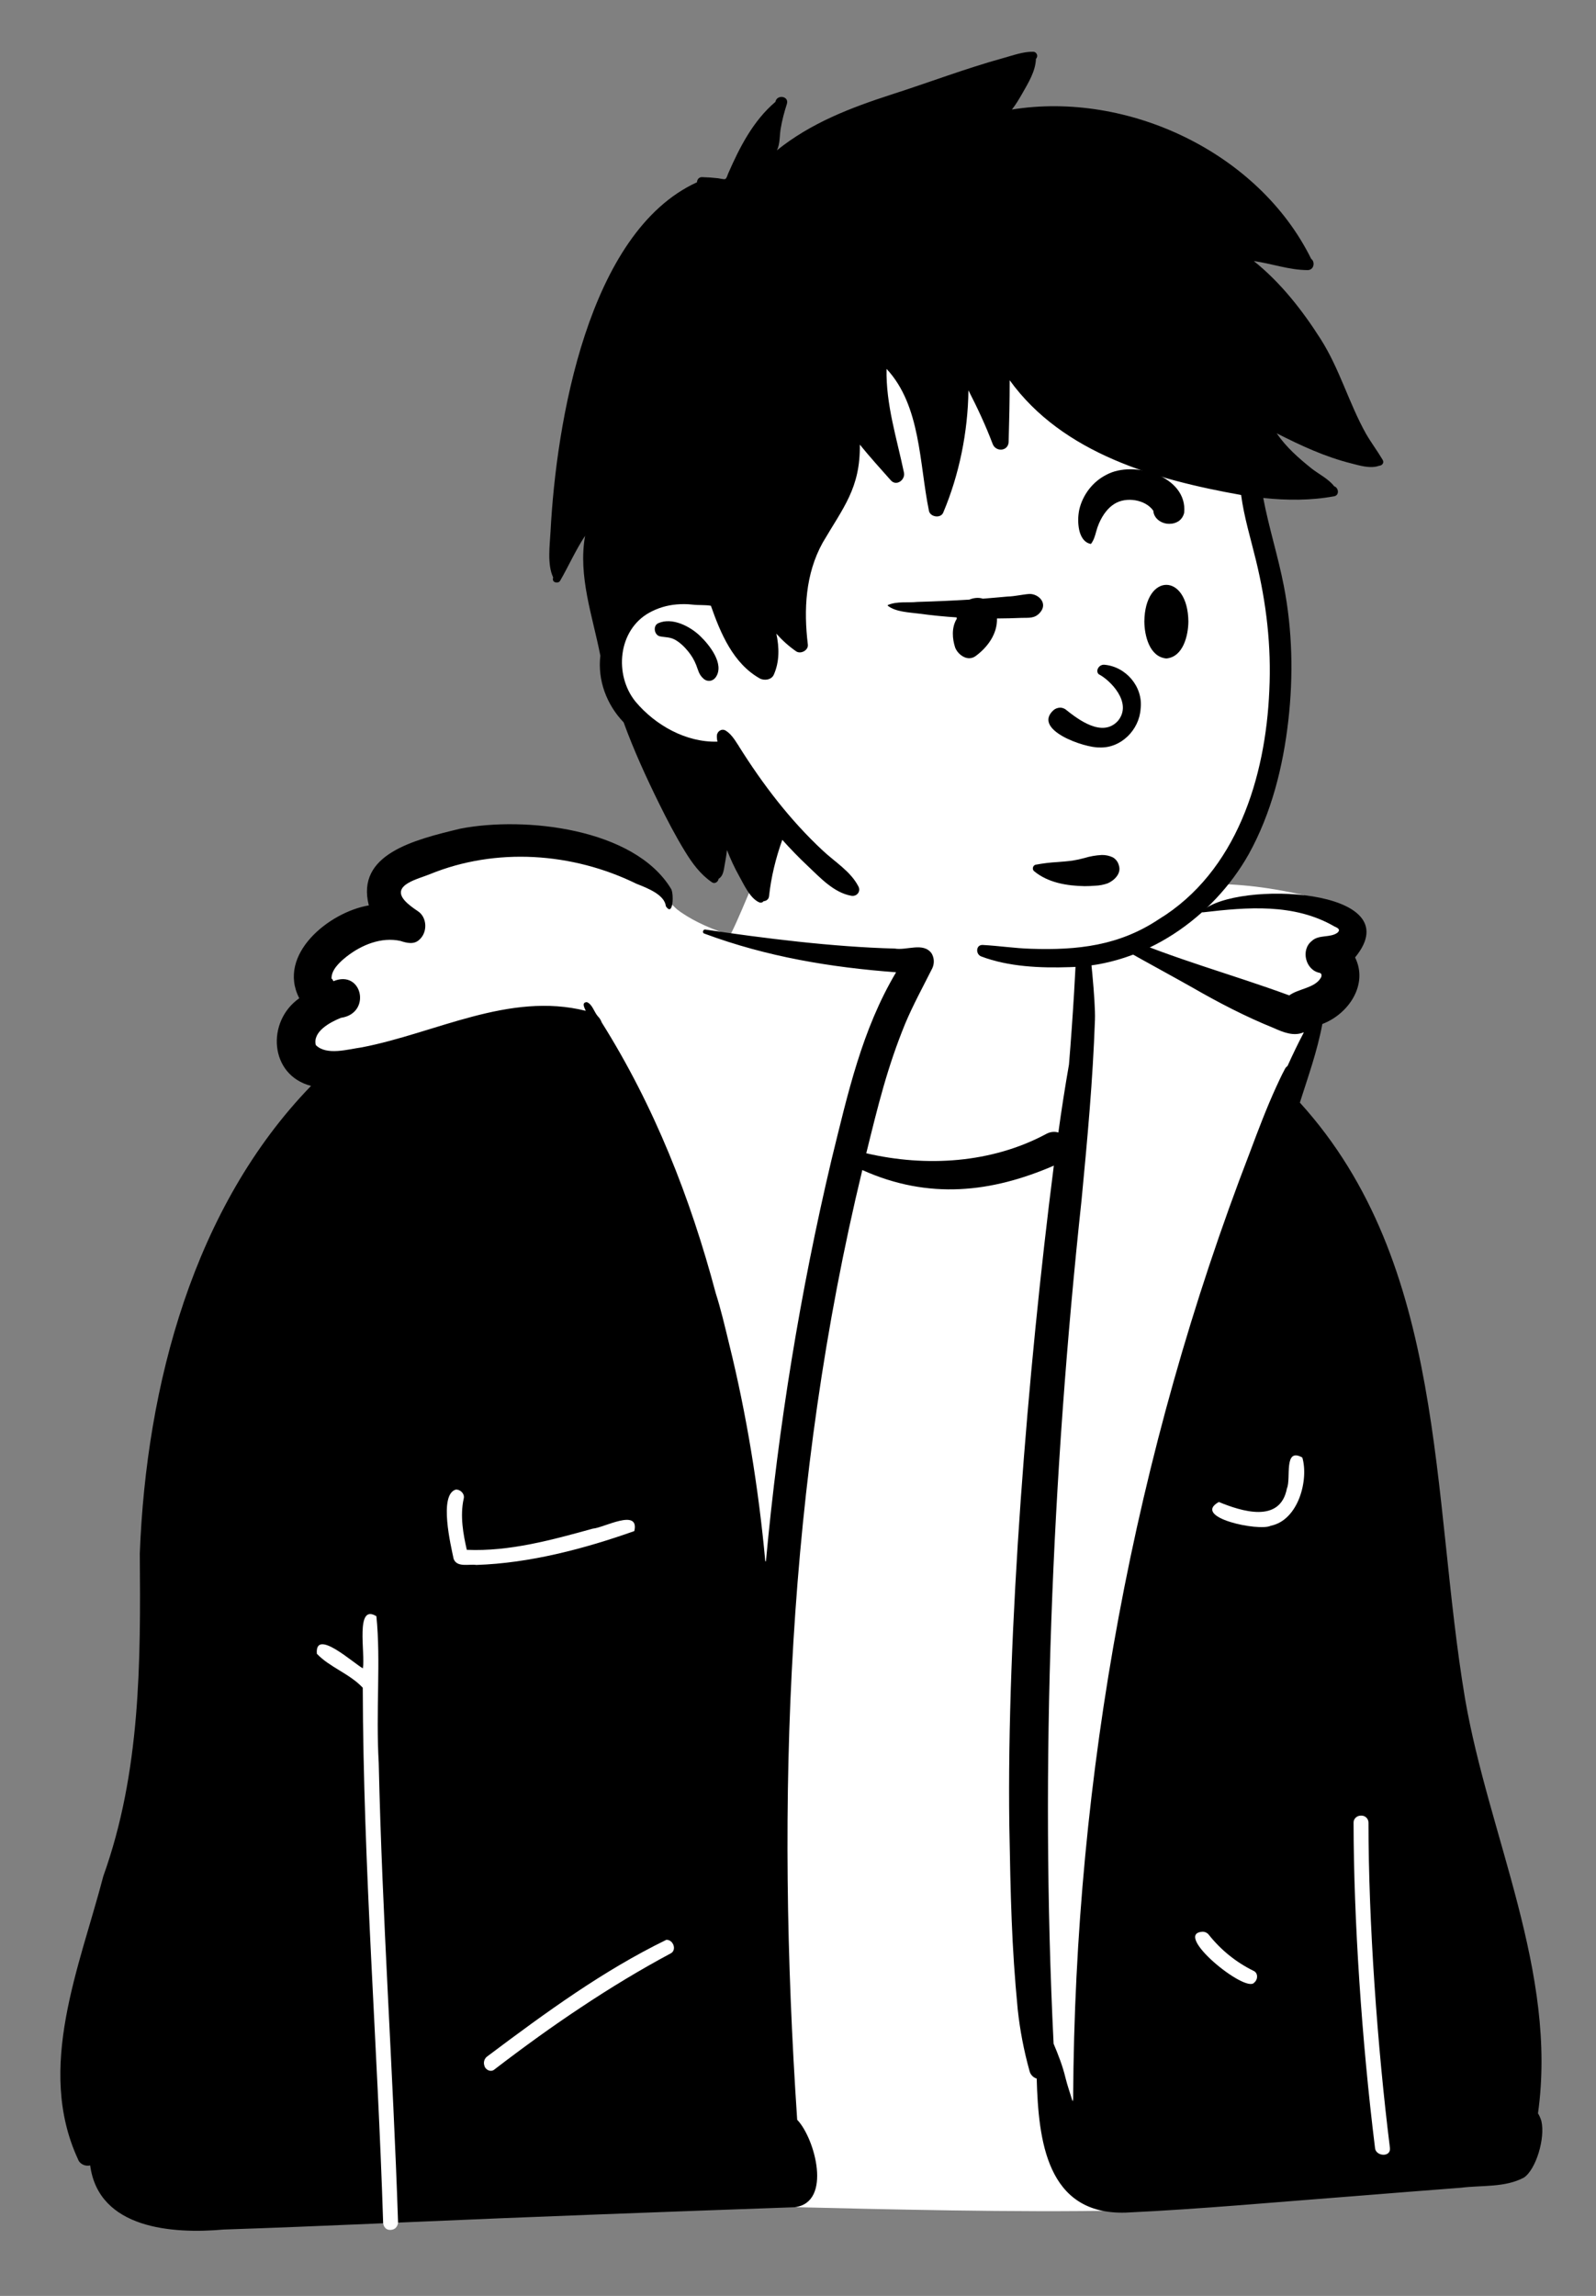 <svg width="137" height="197" xmlns="http://www.w3.org/2000/svg" xmlns:xlink="http://www.w3.org/1999/xlink" xml:space="preserve" overflow="hidden"><rect width="100%" height="100%" fill="#808080" stroke="none"/><defs><clipPath id="clip0"><rect x="0" y="0" width="137" height="197"/></clipPath></defs><g clip-path="url(#clip0)"><path d="M32.23 189.901C27.89 189.889 24.21 189.614 20.13 188.68 19.38 189.769 17.59 189.74 16.92 188.588 16.5 188.116 15.86 186.863 15.98 186.93 11.24 171.028 13.88 154.284 16.7 137.605 18.63 124.542 24.92 112.055 28.21 99.632 30.33 94.158 23.8 88.681 28.41 84.164 27.83 81.045 30.85 78.417 33.78 78.231 36.77 69.622 46.7 71.134 53.85 74.684 57.93 76.709 59.3 80.67 62.48 80.591 62.91 79.883 63.51 78.474 64.2 76.842L64.2 76.841C65.13 74.767 66.62 70.798 68.05 69.612 73.12 67.081 81.2 68.983 86.12 69.414 90.64 69.493 91.46 73.481 92.81 77.981 96.9 76.637 107.43 75.288 112.85 77.881 115.31 79.06 116.37 78.724 115.63 81.903 115.08 83.291 113.31 86.018 112.46 86.849 112.23 87.322 112.81 87.688 112.63 88.158 110.35 94.336 110.33 99.086 111.03 105.732 112.72 117.635 116.34 131.996 118.52 143.915 119.44 153.965 127.76 179.121 121.48 186.333 119.46 188.03 116.63 186.765 114.19 187.251 105.89 188.342 97.83 188.704 88.85 188.701 70.19 188.444 32.44 189.901 32.23 189.901Z" fill="#FFFFFF"/><path d="M89.06 175.509C89.08 174.598 87.86 150.784 88.34 139.741 88.73 122.318 92.33 106.74 92.89 87.847L93.34 84.702C93.21 83.112 92.79 80.942 92.73 79.36 92.66 77.432 93.1 77.495 93.13 77.396 100.34 75.587 105.4 75.319 111.92 76.81 111.97 76.822 112.22 76.923 112.27 76.947 112.88 77.268 113.04 77.931 115.27 79.418 115.59 80.186 115.17 81.12 114.67 81.855 114.18 82.595 113.87 84.574 113.87 84.686 113.85 85.345 113.64 85.981 113.26 86.521 112.83 87.135 112.57 87.792 112.57 87.792 112.57 87.792 111.7 90.641 111.08 91.981 105.94 103.506 102.8 115.779 99.81 128.369 95.68 145.782 92.5 163.589 92.75 181.076 92.76 181.58 92.02 181.982 91.85 181.504 91.36 180.046 89.24 175.929 89.06 175.509ZM66.58 136.511 64.62 136.614C64.06 130.254 63.38 121.428 61.98 115.164 61.63 113.58 61.36 112.384 60.96 111.086 58.73 102.718 55.25 94.905 50.56 87.615 45.06 86.017 40.37 87.978 34.69 89.657 32.16 90.279 30.1 90.883 27.62 90.521 25.13 89.761 26.21 86.427 26.76 84.359 27.51 81.506 31.05 79.011 32.88 79.139 33.48 79.101 33.07 76.238 33.86 75.107 36.69 73.01 41.48 72.173 45 72.083 48.28 72.072 51.32 72.943 54.28 74.357 55.51 74.816 57.6 76.474 57.6 77.613 61.89 81.392 71.59 81.974 77.69 82.493 78.28 82.543 78.62 83.164 78.35 83.694 71.03 98.482 68.65 120.065 66.58 136.511Z" fill="#FFFFFF"/><path d="M91.87 98.632C91.87 98.632 90.4 112.917 89.82 119.166 88.68 131.625 87.98 144.136 88.07 156.651 88.1 159.887 88.4 167.038 88.4 167.038 88.56 170.56 90.51 179.828 90.51 179.828 90.62 181.417 90.95 184.718 91.64 186.159 92.31 187.563 95.69 189.587 96.11 189.672 87.39 189.851 75.94 189.569 67.2 189.358 68.11 189.215 68.62 188.497 68.75 187.582 68.98 185.732 68.54 183.859 67.52 182.302 67.41 182.145 66.92 175.215 66.8 173.537 66.55 170.175 66.36 166.807 66.29 163.437 66.14 156.697 66.25 149.958 66.63 143.22 67.39 129.774 69.18 114.816 72.09 101.664 72.3 100.706 72.41 100.174 72.63 99.217 74.9 100.394 79.04 100.39 81.52 100.407 84.62 100.427 91.87 98.632 91.87 98.632Z" fill="#FFFFFF"/><path d="M132.31 181.988C132.24 181.758 132.15 181.538 132.02 181.336 133.72 169.232 127.8 157.574 125.76 145.76 122.83 128.353 124.23 108.535 111.58 94.608 112.29 92.362 113.06 90.252 113.51 87.862 115.74 87.019 117.48 84.493 116.32 82.151 121.26 76.146 106.05 75.523 103.21 78.166 103.06 78.299 103.24 78.285 103.32 78.276 107.04 77.844 111.08 77.484 114.55 79.496L114.55 79.496C114.86 79.629 115.1 79.773 114.8 80.035 114.18 80.487 113.19 80.173 112.6 80.744 111.63 81.511 112.07 83.248 113.28 83.475 113.28 83.476 113.4 83.499 113.43 83.62 113.47 83.759 113.38 83.905 113.37 83.912 112.86 84.784 111.46 84.828 110.67 85.409 105.71 83.586 100.85 82.306 96.05 80.215L96.05 80.215C95.11 79.832 94.13 79.436 93.16 79.059 92.89 78.065 92.64 77.226 92.52 78.917 92.51 78.946 92.51 78.978 92.51 79.008 92.34 83.136 92.1 87.225 91.76 91.343 91.43 93.235 91.12 95.197 90.85 97.174 90.51 97.067 90.13 97.12 89.82 97.291 85.11 99.818 79.5 100.151 74.36 98.955 75.38 94.813 76.17 91.573 77.7 87.836 78.39 86.195 79.24 84.654 80.03 83.076 80.22 82.664 80.2 82.183 79.96 81.793 79.25 80.829 77.85 81.567 76.81 81.391 71.48 81.253 65.54 80.503 60.56 79.763 60.35 79.714 60.24 80.049 60.47 80.11 65.85 82.106 71.3 83.004 76.92 83.426 73.99 88.355 72.79 93.762 71.37 99.539 68.7 110.816 66.81 122.429 65.75 133.94 65.75 133.983 65.69 133.984 65.69 133.941 65.12 127.738 64.08 121.323 62.58 115.28 62.19 113.675 61.88 112.347 61.44 110.966 59.26 102.775 56.17 94.921 51.65 87.729 51.58 87.531 51.47 87.351 51.32 87.204 50.99 86.826 50.84 86.151 50.37 85.987 49.9 86.011 50.17 86.472 50.28 86.733 43.69 85.082 37.4 88.65 31.05 89.869 29.86 90.033 28.03 90.593 27.11 89.673 26.82 88.51 28.35 87.702 29.27 87.333 31.92 86.954 31.1 83.156 28.62 84.191 28.57 84.085 28.52 83.967 28.46 83.984 28.42 83.236 29.15 82.55 29.77 82.064 31.05 81.068 32.74 80.377 34.37 80.735 34.91 80.913 35.54 81.069 35.99 80.635 36.72 80.006 36.68 78.696 35.85 78.169 35.46 77.908 35.04 77.611 34.72 77.249 33.58 75.916 35.92 75.415 36.89 75.013 42.57 72.688 49.14 73.142 54.62 75.825 55.65 76.23 57.05 76.784 57.16 77.766 57.81 78.73 57.85 76.61 57.6 76.259 54.44 71.053 45.02 70.032 39.52 71.102 35.49 72.069 30.54 73.305 31.66 77.687 28.25 78.259 23.75 81.898 25.69 85.655 22.85 87.632 23.11 92.249 26.7 93.174 16.65 103.539 12.56 118.78 12 133.3 12.08 142.646 12.07 152.067 8.87 160.978L8.87 160.979C6.84 168.764 3.07 177.425 6.69 185.26 6.83 185.681 7.32 185.908 7.74 185.801 8.47 191.263 14.82 191.692 19.2 191.304 23.26 191.171 27.85 190.982 31.86 190.809 32.21 190.794 34.6 190.69 34.83 190.68 44.92 190.234 58.1 189.748 68.22 189.389 71.46 188.982 69.96 183.475 68.43 181.885 66.58 154.398 67.55 127.185 74.02 100.394 79.73 102.961 85.13 102.322 90.46 100.017 88.19 117.775 86.41 140.082 86.64 156.656 86.75 162.733 86.83 166.926 87.36 172.409 87.55 174.191 87.89 175.955 88.37 177.682 88.44 178.001 88.68 178.256 88.99 178.351 89.14 183.606 89.82 190.058 96.63 189.851 103.11 189.548 109.72 188.932 116.12 188.448 119.17 188.205 122.33 187.95 125.42 187.716 127.21 187.491 129.17 187.718 130.81 186.847 131.85 186.151 132.66 183.458 132.31 181.988ZM110.28 91.755C110.13 92.033 109.99 92.314 109.86 92.592 109.83 92.647 109.58 93.19 109.55 93.258 108.72 95.071 108 96.976 107.31 98.819L107.31 98.821C97.34 124.619 92.26 152.368 92.12 179.98 92.12 180.134 92.09 180.374 92.05 180.237 91.84 179.551 91.63 178.963 91.46 178.282L91.46 178.281C91.22 177.275 90.84 176.304 90.44 175.358 89.26 151.422 90.3 126.606 92.84 102.967 93.36 97.523 93.8 92.798 93.99 87.507 94.05 85.926 93.56 81.27 93.34 79.857 93.32 79.735 93.45 79.654 93.56 79.72 96.43 81.527 99.4 83.065 102.34 84.726 104.6 86.026 106.89 87.22 109.35 88.215 110.14 88.57 111.06 88.947 111.9 88.577 111.91 88.572 111.9 88.624 111.9 88.624L111.9 88.625C111.41 89.561 110.98 90.451 110.52 91.468 110.41 91.545 110.33 91.643 110.28 91.755Z"/><path d="M116.83 155.788C116.49 155.775 116.17 156.056 116.19 156.405 116.2 164.681 116.89 175.104 118.03 184.289 118.07 185.032 119.42 185.138 119.31 184.289 118.23 175.658 117.47 164.879 117.47 156.406 117.48 156.054 117.18 155.765 116.83 155.788L116.83 155.788Z" fill="#FFFFFF"/><path d="M57.2 166.443C51.77 169.091 46.91 172.633 41.81 176.46 41.57 176.644 41.48 176.962 41.58 177.245 41.67 177.617 42.15 177.835 42.45 177.563 45.03 175.584 47.43 173.858 49.8 172.286 52.45 170.522 54.98 168.998 57.54 167.627 58.13 167.357 57.81 166.429 57.2 166.443Z" fill="#FFFFFF"/><path d="M103.23 165.751C100.59 165.896 106.93 171.07 107.66 170.117 107.99 169.855 108.01 169.278 107.59 169.1 106.1 168.367 104.8 167.315 103.77 166.018 103.64 165.849 103.44 165.75 103.23 165.751L103.23 165.751Z" fill="#FFFFFF"/><path d="M39.13 127.811C37.64 128.238 38.71 132.664 38.94 133.761 39.23 134.518 40.24 134.186 40.89 134.278 45.45 134.135 50.2 132.881 54.45 131.372 54.91 129.37 51.81 131.102 50.89 131.163 47.37 132.135 43.73 133.141 40.07 132.981 39.76 131.635 39.48 130.063 39.8 128.609 39.92 128.195 39.54 127.801 39.13 127.811Z" fill="#FFFFFF"/><path d="M104.62 128.877C102.25 130.214 108.09 131.421 109.08 130.916 111.47 130.434 112.35 126.954 111.79 125.061 110.16 124.145 110.84 126.884 110.47 127.706 109.89 130.76 106.55 129.665 104.62 128.877L104.62 128.877Z" fill="#FFFFFF"/><path d="M32.89 190.764C32.41 175.476 31.18 160.218 31.14 144.814 30 143.599 28.3 143.062 27.2 141.9 27.01 139.645 30.37 142.736 31.15 143.151 31.37 141.864 30.47 137.544 32.31 138.678 32.7 142.547 32.25 146.694 32.51 151.287 32.81 164.559 33.73 177.468 34.17 190.71 34.17 190.71 34.14 191.303 33.53 191.335 32.95 191.366 32.89 190.764 32.89 190.764Z" fill="#FFFFFF"/><path d="M62.966 49.055C62.966 49.055 50.795 49.544 52.466 57.605 54.337 66.629 62.795 65.264 62.795 65.264L65.841 68.836C65.841 68.836 76.167 83.155 92.921 82.215 92.921 82.215 101.556 81.524 106.536 72.644 109.744 66.924 110.171 60.515 110.016 56.864 109.614 47.423 106.558 38.507 106.558 38.507 106.558 38.507 97.956 22.244 78.036 24.644 62.2 26.552 63.815 43.784 62.966 49.055Z" fill="#FFFFFF"/><path d="M56.505 53.473C56.024 53.687 56.156 54.5 56.652 54.601 57.104 54.693 57.507 54.655 57.927 54.883 58.368 55.122 58.754 55.504 59.07 55.89 59.357 56.24 59.598 56.643 59.762 57.065 59.947 57.539 59.991 57.882 60.388 58.234 60.729 58.536 61.194 58.47 61.448 58.097 62.208 56.981 60.898 55.334 60.096 54.569 59.229 53.739 57.701 52.941 56.505 53.473Z"/><path d="M118.687 39.457C118.238 38.695 117.703 37.992 117.26 37.223 115.79 34.603 114.996 31.661 113.378 29.115 111.799 26.632 109.942 24.254 107.627 22.4 109.172 22.618 110.669 23.173 112.243 23.176 112.804 23.177 112.906 22.466 112.548 22.206 108.04 13.077 96.81 7.796 86.862 9.399 87.206 8.965 87.492 8.473 87.741 8.042 88.266 7.111 88.886 6.134 88.927 5.044 89.143 4.841 89.009 4.452 88.691 4.442 87.847 4.417 86.908 4.765 86.1 4.988 82.875 5.88 79.746 7.076 76.562 8.097 73.003 9.249 69.613 10.546 66.692 12.896 66.966 12.341 66.912 11.644 67.013 11.041 67.135 10.318 67.321 9.611 67.547 8.915 67.753 8.241 66.69 8.071 66.56 8.741 64.659 10.355 63.494 12.626 62.51 14.878 62.442 15.039 62.376 15.311 62.245 15.366 62.148 15.407 61.719 15.304 61.641 15.295 61.184 15.242 60.732 15.213 60.272 15.198 59.993 15.189 59.836 15.412 59.827 15.641 50.451 19.926 47.741 36.306 47.258 45.604 47.196 46.787 46.958 48.43 47.481 49.538 47.475 49.58 47.468 49.622 47.462 49.665 47.417 50.006 47.929 50.097 48.081 49.833 48.817 48.558 49.41 47.206 50.224 45.975 49.607 49.447 50.874 52.867 51.533 56.26 51.286 58.37 52.072 60.459 53.533 61.982 54.399 64.361 55.461 66.683 56.578 68.95 57.268 70.35 57.992 71.739 58.809 73.07 59.429 74.081 60.125 75.031 61.117 75.706 61.365 75.875 61.656 75.656 61.684 75.403 62.067 75.189 62.124 74.697 62.203 74.224 62.272 73.815 62.362 73.375 62.404 72.937 62.705 73.714 63.054 74.467 63.463 75.195 63.865 75.912 64.378 77.071 65.163 77.422 65.311 77.488 65.47 77.438 65.545 77.323 65.758 77.318 65.982 77.179 66.013 76.91 66.193 75.25 66.589 73.632 67.152 72.061 67.848 72.837 68.574 73.586 69.333 74.3 70.42 75.323 71.57 76.591 73.073 76.861 73.543 76.946 73.912 76.504 73.686 76.063 73.022 74.768 71.693 73.981 70.638 72.994 67.812 70.366 65.461 67.28 63.416 64.018 63.395 63.973 63.368 63.931 63.337 63.893 63.046 63.433 62.726 62.95 62.29 62.688 61.949 62.483 61.556 62.751 61.536 63.121 61.527 63.291 61.547 63.464 61.587 63.636 58.895 63.719 56.249 62.228 54.548 60.199 52.7 57.914 53.035 54.063 55.741 52.567 56.455 52.172 57.252 51.934 58.065 51.864 58.522 51.825 58.985 51.824 59.441 51.879 59.961 51.942 60.513 51.889 61.023 51.976 61.853 54.343 62.935 56.925 65.219 58.213 65.601 58.422 66.222 58.342 66.42 57.898 66.919 56.783 66.897 55.552 66.641 54.37 67.133 54.924 67.688 55.435 68.338 55.885 68.728 56.155 69.405 55.802 69.345 55.307 68.982 52.318 69.133 49.245 70.62 46.561 72.383 43.545 73.857 41.883 73.807 38.15 74.66 39.2 75.57 40.207 76.469 41.216 76.95 41.756 77.72 41.172 77.597 40.559 76.981 37.603 76.037 34.708 76.102 31.651 79.054 34.815 78.905 39.783 79.74 43.825 79.836 44.362 80.744 44.511 80.966 43.985 82.338 40.738 83.085 37.074 83.13 33.492 83.901 34.992 84.617 36.523 85.209 38.092 85.479 38.808 86.557 38.732 86.581 37.906 86.631 36.149 86.672 34.388 86.671 32.627 91.232 38.935 99.244 41.171 106.537 42.472 106.789 44.37 107.36 46.213 107.809 48.07 108.711 51.763 109.139 55.44 108.957 59.246 108.642 66.692 106.152 74.796 99.464 78.88 96.055 81.148 92.488 81.543 88.49 81.408 87.103 81.368 85.743 81.155 84.36 81.082 83.759 81.05 83.731 81.878 84.227 82.066 86.573 82.957 89.328 83.071 91.816 82.985 98.209 82.859 104.104 78.768 107.194 73.286 109.14 69.768 110.137 65.792 110.59 61.821 111.027 57.991 110.942 54.047 110.2 50.258 109.708 47.725 108.914 45.263 108.436 42.727 110.472 42.942 112.524 42.953 114.525 42.582 114.993 42.495 114.912 41.849 114.525 41.724 114.044 41.09 113.187 40.672 112.581 40.196 111.465 39.298 110.417 38.384 109.59 37.18 111.704 38.248 113.718 39.191 115.998 39.764 116.721 39.953 117.647 40.231 118.385 39.964 118.633 39.953 118.841 39.718 118.687 39.457Z"/><path d="M93.11 76.036C91.59 76.009 89.95 75.744 88.75 74.737 88.67 74.659 88.64 74.539 88.67 74.429 88.7 74.315 88.78 74.224 88.9 74.196 89.52 74.079 90.15 74.003 90.78 73.968 91.21 73.935 91.65 73.901 92.08 73.841 92.42 73.786 92.76 73.713 93.09 73.621 93.57 73.473 94.08 73.386 94.58 73.362 94.91 73.356 95.23 73.425 95.52 73.563 95.79 73.713 95.98 73.975 96.05 74.279 96.26 74.951 95.66 75.541 95.09 75.791 94.74 75.916 94.38 75.985 94.01 75.998 93.7 76.023 93.4 76.036 93.11 76.036Z"/><path d="M94.38 64.136C93.12 64.181 88.6 62.633 90.42 60.945 90.58 60.804 90.79 60.725 91 60.72 91.16 60.721 91.31 60.769 91.45 60.857 92.56 61.751 94.63 63.311 95.96 61.858 97.27 60.277 95.23 58.308 94.32 57.857 94.2 57.75 94.16 57.575 94.22 57.424 94.3 57.188 94.52 57.031 94.77 57.036 96.64 57.179 98.14 58.93 97.91 60.811 97.8 62.619 96.23 64.213 94.38 64.136L94.38 64.136Z"/><path d="M100.12 56.499C98.67 56.369 98.24 54.539 98.23 53.325 98.28 49.131 101.96 49.14 102.01 53.325 102 54.538 101.56 56.371 100.12 56.499L100.12 56.499Z"/><path d="M83.2 56.479C82.66 56.479 82.16 56.014 81.99 55.564 81.74 54.795 81.68 53.883 82.09 53.159L82.13 53.106C82.12 53.07 82.12 53.01 82.12 52.975 81.14 52.916 80.01 52.803 78.91 52.655 78.03 52.541 76.89 52.51 76.21 51.977 76.2 51.969 76.2 51.957 76.2 51.945 76.2 51.931 76.21 51.918 76.22 51.911 77.01 51.574 77.92 51.735 78.76 51.647 80.3 51.603 81.8 51.535 83.21 51.45 83.57 51.298 83.99 51.247 84.37 51.37 85.06 51.319 85.8 51.244 86.5 51.186 87.13 51.17 87.74 51.009 88.37 50.963 89.16 50.955 89.96 51.764 89.29 52.545 88.82 53.099 88.3 52.996 87.7 53.017 86.99 53.045 86.28 53.067 85.58 53.067 85.62 54.38 84.78 55.532 83.76 56.283 83.6 56.409 83.4 56.478 83.2 56.479L83.2 56.479Z"/><path d="M93.62 46.67C92.99 46.54 92.73 45.92 92.63 45.436 92.52 44.878 92.53 44.304 92.64 43.748 92.93 42.466 93.8 41.323 94.98 40.734 97.33 39.458 101.95 40.872 101.65 43.986 101.59 44.281 101.42 44.541 101.18 44.713 100.94 44.87 100.67 44.951 100.38 44.946 99.73 44.96 99.04 44.511 99 43.823 98.34 42.872 96.68 42.584 95.65 43.241 95.12 43.574 94.67 44.141 94.33 44.926 94.24 45.144 94.16 45.367 94.1 45.596 94 45.968 93.89 46.353 93.66 46.654 93.65 46.665 93.63 46.671 93.62 46.67L93.62 46.67Z"/></g></svg>